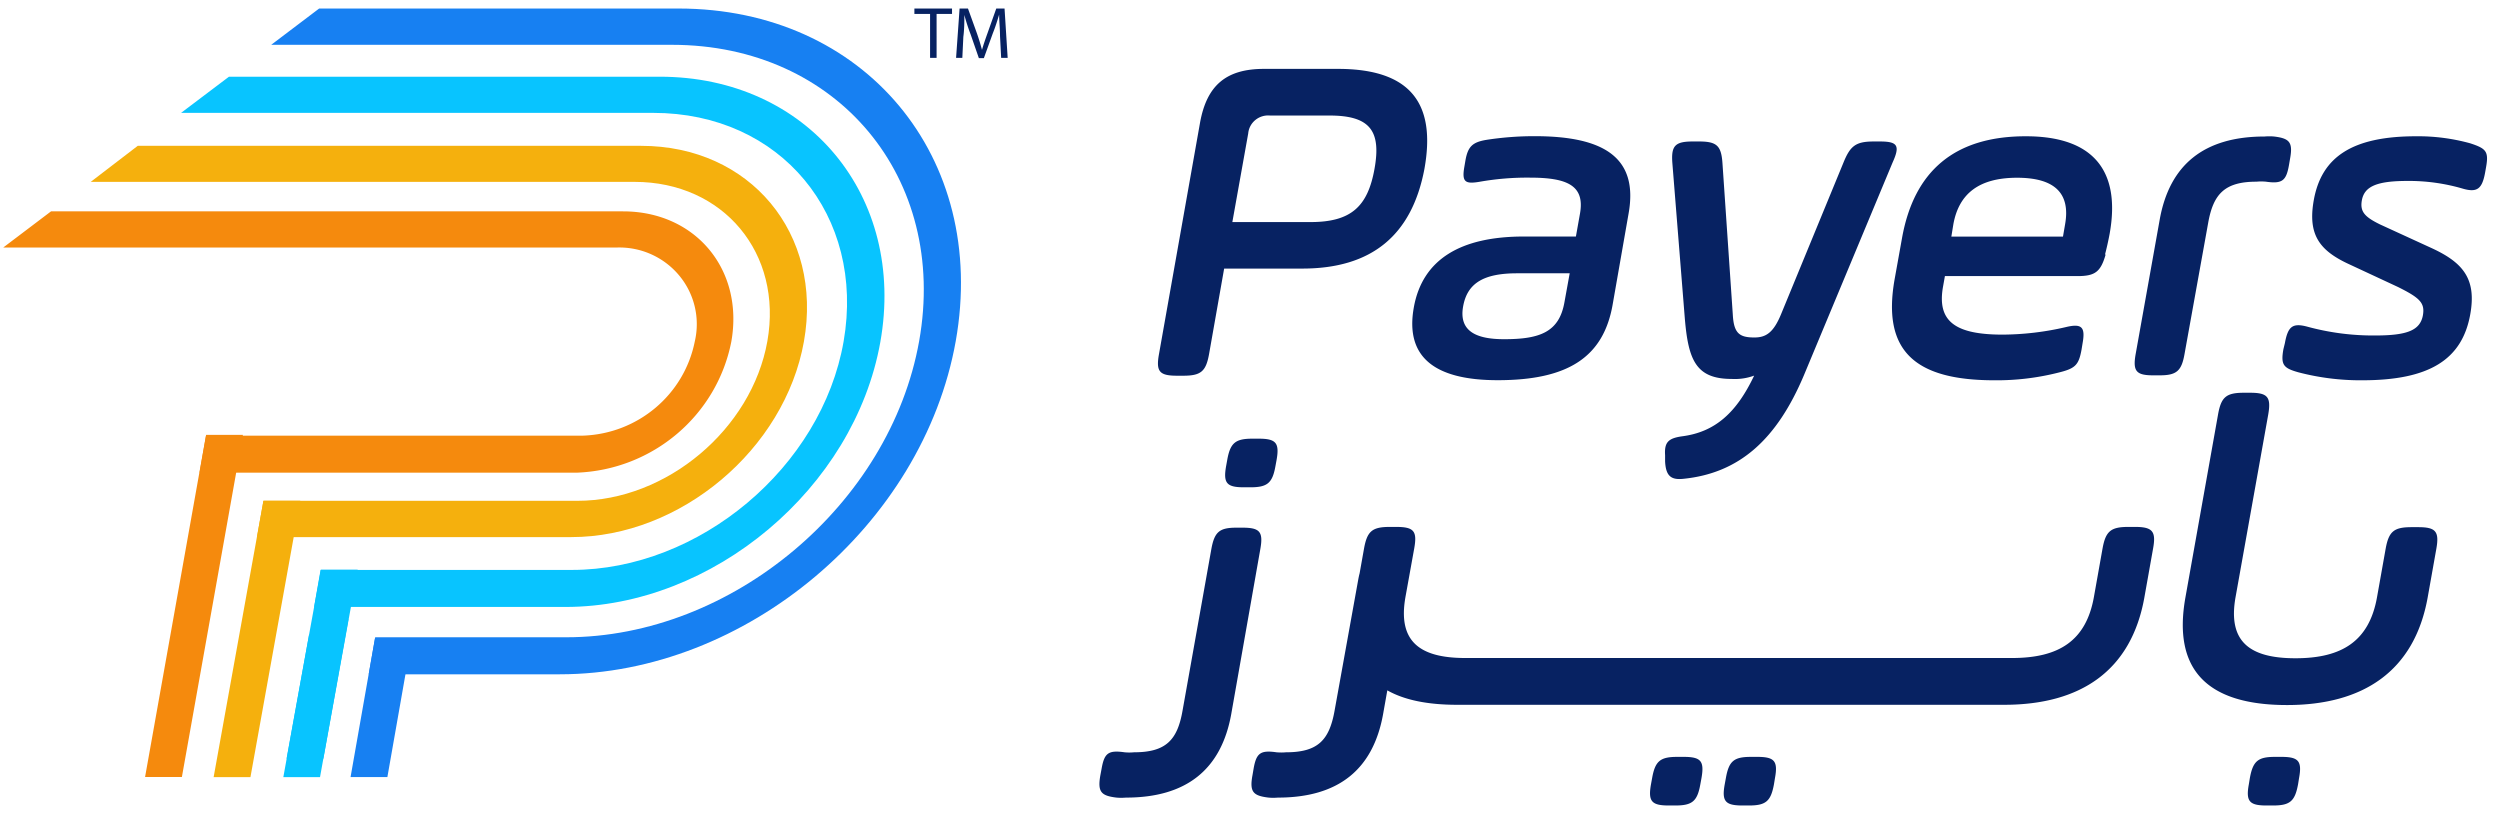 <svg xmlns="http://www.w3.org/2000/svg" width="132" height="43" viewBox="0 0 132 43"><g><g><g><path fill="#072262" d="M52.861 3.057l-.06-1.154c0-.365-.046-.808-.046-1.134-.092.307-.198.652-.337.997l-.47 1.304h-.264l-.436-1.258a9.853 9.853 0 0 1-.33-1.023c0 .326 0 .762-.054 1.16l-.053 1.108h-.33L50.666.45h.443l.47 1.303c.112.32.198.606.27.88.073-.26.172-.547.291-.88L52.603.45h.437l.165 2.607zm-3.409 0h-.344V.737h-.828V.45h1.987v.287h-.815zm71.19 15.06c.16-.873.397-1.075 1.168-.873a13.25 13.25 0 0 0 3.588.47c1.714 0 2.387-.274 2.532-1.07.112-.651-.165-.918-1.319-1.492l-2.559-1.192c-1.582-.724-2.209-1.564-1.886-3.383.41-2.313 2.064-3.382 5.408-3.382.965-.01 1.926.116 2.855.372.831.273.983.423.838 1.244l-.053.3c-.158.867-.422 1.069-1.187.847a10.109 10.109 0 0 0-2.921-.404c-1.636 0-2.269.3-2.4 1.023-.106.6.15.874.955 1.271l2.698 1.238c1.701.776 2.407 1.643 2.07 3.513-.428 2.385-2.156 3.48-5.704 3.48a12.925 12.925 0 0 1-3.377-.423c-.79-.222-.93-.398-.784-1.22zm-5.3.58c-.158.9-.429 1.121-1.32 1.121h-.33c-.903 0-1.088-.221-.93-1.12l1.267-7.084c.52-2.937 2.366-4.406 5.541-4.406a2.79 2.79 0 0 1 .502 0c.811.098 1.003.3.844 1.167l-.06.352c-.144.814-.355.99-1.213.866a2.717 2.717 0 0 0-.501 0c-1.682 0-2.283.652-2.553 2.19zm-4.164-5.259c-.264.92-.56 1.14-1.49 1.14h-6.997l-.099.555c-.323 1.812.607 2.535 3.146 2.535a15.038 15.038 0 0 0 3.343-.398c.844-.202 1.035 0 .877.867l-.053.326c-.151.821-.33.997-1.253 1.219a13.23 13.23 0 0 1-3.343.397c-4.227 0-5.935-1.564-5.275-5.324l.389-2.164c.637-3.602 2.82-5.4 6.548-5.396 3.501 0 5.025 1.766 4.418 5.149a16.3 16.3 0 0 1-.244 1.094zm-8.147-.945h5.894l.112-.651c.29-1.636-.548-2.457-2.534-2.457-1.987 0-3.07.82-3.366 2.457zM91.491 16.6c.053.99.336 1.219 1.14 1.219.607 0 1.003-.248 1.405-1.219l3.297-8.01c.363-.899.66-1.12 1.61-1.12h.322c.937 0 1.069.221.66 1.12L95.25 19.806c-1.438 3.409-3.416 5.175-6.364 5.475-.659.071-.93-.15-.969-.92v-.325c-.046-.697.185-.893.884-.997 1.754-.222 2.888-1.245 3.818-3.206a2.96 2.96 0 0 1-1.187.175c-1.886 0-2.288-.997-2.473-3.186l-.66-8.231c-.065-.9.152-1.121 1.082-1.121h.33c.93 0 1.167.221 1.233 1.12zm-6.345-.508c-.488 2.763-2.348 3.982-6.067 3.982-3.403 0-4.886-1.271-4.431-3.832.455-2.562 2.486-3.754 5.81-3.754h2.75l.217-1.219c.257-1.466-.66-1.89-2.638-1.89-.9-.01-1.798.065-2.684.222-.752.124-.923 0-.785-.795l.06-.352c.132-.717.369-.945 1.101-1.069a16.55 16.55 0 0 1 2.552-.195c3.647 0 5.486 1.12 4.959 4.08zm-2.266-1.662h-2.772c-1.736 0-2.64.495-2.858 1.766-.218 1.27.66 1.714 2.165 1.714 1.888 0 2.91-.371 3.188-1.955zM70.642 3.637c3.903 0 5.176 1.89 4.569 5.272-.66 3.506-2.776 5.272-6.448 5.272h-4.128l-.797 4.517c-.165.918-.436 1.14-1.365 1.14h-.323c-.937 0-1.121-.222-.956-1.14l2.169-12.226c.356-1.955 1.365-2.835 3.376-2.835zM67.054 6.1c-.28-.025-.557.06-.773.238-.215.177-.35.431-.375.707l-.838 4.68h4.13c2.144 0 3.021-.822 3.377-2.816.357-1.994-.23-2.809-2.375-2.809zm4.734 24.17l.232-1.302c.165-.919.428-1.147 1.364-1.147h.33c.955 0 1.12.228.955 1.147l-.461 2.555c-.409 2.32.718 3.22 3.163 3.22h28.89c2.439-.007 3.882-.9 4.297-3.22l.455-2.555c.165-.919.435-1.147 1.364-1.147h.356c.93 0 1.114.242.949 1.147l-.455 2.555c-.692 3.917-3.4 5.69-7.407 5.69H76.93c-1.56 0-2.785-.255-3.68-.762l-.222 1.25c-.527 2.94-2.372 4.412-5.555 4.412-.164.015-.33.015-.494 0-.817-.098-1.009-.3-.85-1.173l.059-.345c.145-.828.356-.997 1.212-.874.167.015.335.015.501 0 1.694 0 2.287-.651 2.564-2.196l1.252-6.934c.022-.118.045-.225.071-.321zm-7.827-1.289c.165-.899.429-1.12 1.32-1.12h.33c.91 0 1.094.221.936 1.12l-1.537 8.72c-.528 2.941-2.381 4.412-5.56 4.412a2.756 2.756 0 0 1-.502 0c-.811-.098-1.003-.3-.85-1.173l.065-.345c.145-.828.35-.997 1.214-.874.167.016.334.016.501 0 1.689 0 2.289-.651 2.56-2.196zm56.497 10.982c.906 0 1.098.221.932 1.12l-.052.326c-.166.9-.43 1.121-1.323 1.121h-.344c-.906 0-1.097-.221-.932-1.12l.053-.327c.165-.899.43-1.12 1.322-1.12zm-27.672 0c.906 0 1.098.221.932 1.12l-.053.326c-.165.9-.43 1.121-1.322 1.121h-.337c-.913 0-1.105-.221-.94-1.12l.06-.327c.159-.899.423-1.12 1.323-1.12zm-3.887 0c.912 0 1.097.221.939 1.12l-.06.326c-.159.9-.43 1.121-1.322 1.121h-.344c-.913 0-1.098-.221-.94-1.12l.06-.327c.159-.899.43-1.12 1.323-1.12zM66.464 23.162c.913 0 1.098.228.94 1.12l-.06.326c-.159.9-.43 1.121-1.323 1.121h-.344c-.912 0-1.097-.221-.938-1.12l.059-.326c.159-.893.43-1.121 1.323-1.121zm50.649-1.278c.164-.919.428-1.147 1.364-1.147h.33c.93 0 1.114.228.956 1.147l-1.727 9.652c-.41 2.32.718 3.22 3.165 3.22 2.446 0 3.89-.9 4.305-3.22l.455-2.555c.165-.919.435-1.147 1.365-1.147h.356c.93 0 1.12.228.956 1.147l-.455 2.555c-.699 3.91-3.415 5.69-7.424 5.69-4.266 0-6.046-1.897-5.367-5.69z"/></g><g><path fill="#1780f2" d="M35.821.45h-18.97L14.32 2.366h21.165c8.731 0 14.583 7.025 13.047 15.64-1.535 8.616-9.884 15.642-18.635 15.642H19.81l-.343 1.955h10.089c9.805 0 19.181-7.886 20.908-17.596C52.189 8.297 45.639.45 35.82.45z"/></g><g><path fill="#1780f2" d="M21.745 33.69l-1.291 7.338H18.51l1.292-7.338z"/></g><g><path fill="#08c4ff" d="M34.837 4.05H12.09L9.56 5.96h24.934c6.728 0 11.202 5.415 10.05 12.062-1.154 6.648-7.625 12.07-14.353 12.07H16.927l-.343 1.955h13.271c7.789 0 15.248-6.27 16.625-13.979 1.378-7.71-3.848-14.018-11.643-14.018z"/></g><g><path fill="#08c4ff" d="M18.886 30.08l-1.812 9.978H15.13l1.812-9.978z"/></g><g><path fill="#f5b00d" d="M33.85 7.7H7.273L4.79 9.603h28.717c4.691 0 7.834 3.773 7.01 8.413-.823 4.64-5.317 8.427-10.028 8.427h-16.58l-.342 1.916h16.599c5.759 0 11.268-4.634 12.282-10.33C43.463 12.334 39.608 7.7 33.85 7.7z"/></g><g><path fill="#f5b00d" d="M13.224 41.032l2.629-14.592H13.91L11.28 41.032z"/></g><g><path fill="#f58a0d" d="M9.604 41.025l3.222-18.065h-1.944L7.66 41.025z"/></g><g><path fill="#f58a0d" d="M32.9 11.16H2.694L.17 13.07h32.387a4.111 4.111 0 0 1 3.305 1.477 4.014 4.014 0 0 1 .82 3.495c-.566 2.803-3.003 4.855-5.891 4.96H10.878l-.343 1.954h19.946c4.002-.165 7.366-3.026 8.132-6.914.678-3.806-1.892-6.882-5.713-6.882z"/></g><g><path fill="#08c4ff" d="M16.897 41.032L18.4 32.69l-.139.065c-.659.267-1.318.509-1.944.763l-1.357 7.514z"/></g></g></g></svg>